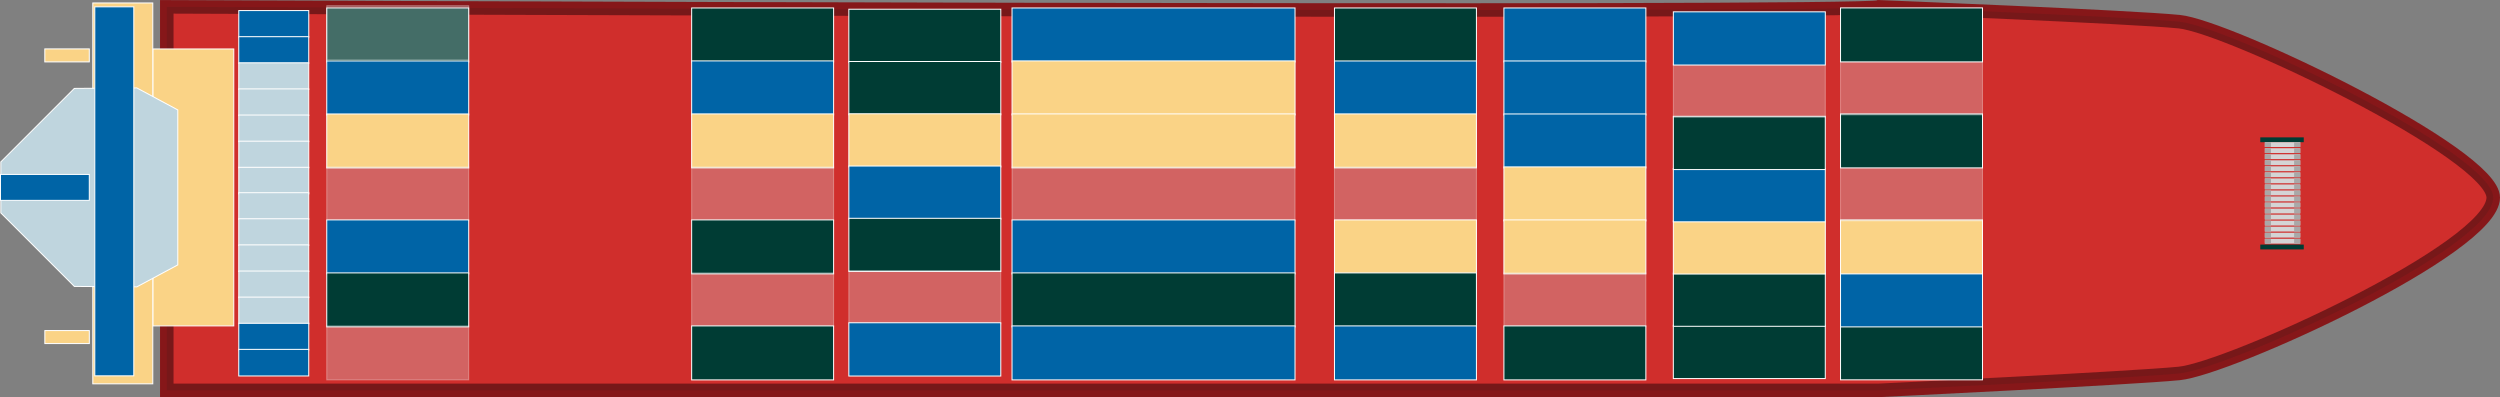 <svg xmlns="http://www.w3.org/2000/svg" viewBox="0 0 876.88 139.29"><rect x="0" y="0" width="876.88" height="139.29" fill="#808080" stroke="none"/><defs><style>.cls-1{fill:#ee312f;stroke:#861719;stroke-width:4.74px;}.cls-1,.cls-10,.cls-6,.cls-7,.cls-8,.cls-9{stroke-miterlimit:10;}.cls-2{fill:#231f20;opacity:0.15;}.cls-3,.cls-9{fill:#003c34;}.cls-10,.cls-4{fill:#d4d4d5;}.cls-5{fill:#a9a8a8;}.cls-6{fill:#fad386;}.cls-10,.cls-6,.cls-7,.cls-8,.cls-9{stroke:#fff;stroke-width:0.35px;}.cls-7{fill:#bfd5de;}.cls-8{fill:#0064a6;}.cls-10{opacity:0.32;}</style></defs><title>Asset 2</title><g id="Layer_2" data-name="Layer 2"><g id="Layer_1-2" data-name="Layer 1"><path class="cls-1" d="M659.19,136.91s87.94-4.25,105.16-5.92S874.51,87.12,874.51,69.3c0-15.42-92.94-60-110.15-61.7S659.19,2.4,659.19,2.4c-4.57,2.5-600.69,0-600.69,0V136.91Z"/><path class="cls-2" d="M659.19,136.91s87.94-4.25,105.16-5.92S874.51,87.12,874.51,69.3c0-15.42-92.94-60-110.15-61.7S659.19,2.4,659.19,2.4c-4.57,2.5-600.69,0-600.69,0V136.91Z"/><rect class="cls-3" x="799.58" y="41.4" width="1.69" height="15.25" transform="translate(849.45 -751.4) rotate(90)"/><rect class="cls-4" x="799.76" y="44.5" width="1.69" height="12.43" transform="translate(851.32 -749.89) rotate(90)"/><rect class="cls-4" x="799.76" y="46.62" width="1.69" height="12.43" transform="translate(853.44 -747.77) rotate(90)"/><rect class="cls-4" x="799.76" y="48.74" width="1.69" height="12.43" transform="translate(855.56 -745.65) rotate(90)"/><rect class="cls-4" x="799.76" y="50.86" width="1.69" height="12.43" transform="translate(857.68 -743.53) rotate(90)"/><rect class="cls-4" x="799.76" y="52.97" width="1.69" height="12.43" transform="translate(859.8 -741.42) rotate(90)"/><rect class="cls-4" x="799.76" y="55.09" width="1.69" height="12.43" transform="translate(861.91 -739.3) rotate(90)"/><rect class="cls-4" x="799.76" y="57.21" width="1.69" height="12.43" transform="translate(864.03 -737.18) rotate(90)"/><rect class="cls-4" x="799.76" y="59.33" width="1.69" height="12.43" transform="translate(866.15 -735.06) rotate(90)"/><rect class="cls-4" x="799.76" y="61.44" width="1.69" height="12.43" transform="translate(868.27 -732.94) rotate(90)"/><rect class="cls-4" x="799.76" y="63.56" width="1.69" height="12.43" transform="translate(870.39 -730.83) rotate(90)"/><rect class="cls-4" x="799.76" y="65.68" width="1.69" height="12.43" transform="translate(872.5 -728.71) rotate(90)"/><rect class="cls-4" x="799.76" y="67.8" width="1.69" height="12.43" transform="translate(874.62 -726.59) rotate(90)"/><rect class="cls-4" x="799.76" y="69.92" width="1.69" height="12.43" transform="translate(876.74 -724.47) rotate(90)"/><rect class="cls-4" x="799.76" y="72.03" width="1.69" height="12.43" transform="translate(878.86 -722.36) rotate(90)"/><rect class="cls-4" x="799.76" y="74.15" width="1.69" height="12.43" transform="translate(880.97 -720.24) rotate(90)"/><rect class="cls-4" x="799.76" y="76.27" width="1.69" height="12.43" transform="translate(883.09 -718.12) rotate(90)"/><rect class="cls-4" x="799.76" y="78.39" width="1.69" height="12.43" transform="translate(885.21 -716) rotate(90)"/><rect class="cls-5" x="794.62" y="49.64" width="1.69" height="2.16" transform="translate(846.19 -744.75) rotate(90)"/><rect class="cls-5" x="794.62" y="51.76" width="1.69" height="2.16" transform="translate(848.31 -742.63) rotate(90)"/><rect class="cls-5" x="794.62" y="53.87" width="1.69" height="2.16" transform="translate(850.42 -740.51) rotate(90)"/><rect class="cls-5" x="794.62" y="55.99" width="1.69" height="2.16" transform="translate(852.54 -738.4) rotate(90)"/><rect class="cls-5" x="794.62" y="58.11" width="1.69" height="2.16" transform="translate(854.66 -736.28) rotate(90)"/><rect class="cls-5" x="794.62" y="60.23" width="1.69" height="2.16" transform="translate(856.78 -734.16) rotate(90)"/><rect class="cls-5" x="794.62" y="62.35" width="1.69" height="2.16" transform="translate(858.9 -732.04) rotate(90)"/><rect class="cls-5" x="794.62" y="64.46" width="1.69" height="2.16" transform="translate(861.01 -729.93) rotate(90)"/><rect class="cls-5" x="794.62" y="66.58" width="1.69" height="2.16" transform="translate(863.13 -727.81) rotate(90)"/><rect class="cls-5" x="794.62" y="68.7" width="1.69" height="2.16" transform="translate(865.25 -725.69) rotate(90)"/><rect class="cls-5" x="794.62" y="70.82" width="1.69" height="2.16" transform="translate(867.37 -723.57) rotate(90)"/><rect class="cls-5" x="794.62" y="72.93" width="1.69" height="2.16" transform="translate(869.48 -721.45) rotate(90)"/><rect class="cls-5" x="794.62" y="75.05" width="1.69" height="2.16" transform="translate(871.6 -719.34) rotate(90)"/><rect class="cls-5" x="794.62" y="77.17" width="1.69" height="2.16" transform="translate(873.72 -717.22) rotate(90)"/><rect class="cls-5" x="794.62" y="79.29" width="1.69" height="2.16" transform="translate(875.84 -715.1) rotate(90)"/><rect class="cls-5" x="794.62" y="81.41" width="1.69" height="2.16" transform="translate(877.96 -712.98) rotate(90)"/><rect class="cls-5" x="794.62" y="83.52" width="1.69" height="2.16" transform="translate(880.07 -710.87) rotate(90)"/><rect class="cls-5" x="804.9" y="49.64" width="1.69" height="2.16" transform="translate(856.46 -755.02) rotate(90)"/><rect class="cls-5" x="804.9" y="51.76" width="1.69" height="2.16" transform="translate(858.58 -752.91) rotate(90)"/><rect class="cls-5" x="804.9" y="53.87" width="1.69" height="2.16" transform="translate(860.7 -750.79) rotate(90)"/><rect class="cls-5" x="804.9" y="55.99" width="1.69" height="2.16" transform="translate(862.81 -748.67) rotate(90)"/><rect class="cls-5" x="804.9" y="58.11" width="1.69" height="2.16" transform="translate(864.93 -746.55) rotate(90)"/><rect class="cls-5" x="804.9" y="60.23" width="1.69" height="2.16" transform="translate(867.05 -744.43) rotate(90)"/><rect class="cls-5" x="804.9" y="62.35" width="1.69" height="2.16" transform="translate(869.17 -742.32) rotate(90)"/><rect class="cls-5" x="804.9" y="64.46" width="1.69" height="2.16" transform="translate(871.29 -740.2) rotate(90)"/><rect class="cls-5" x="804.9" y="66.58" width="1.69" height="2.16" transform="translate(873.4 -738.08) rotate(90)"/><rect class="cls-5" x="804.9" y="68.7" width="1.69" height="2.16" transform="translate(875.52 -735.96) rotate(90)"/><rect class="cls-5" x="804.9" y="70.82" width="1.69" height="2.16" transform="translate(877.64 -733.85) rotate(90)"/><rect class="cls-5" x="804.9" y="72.93" width="1.69" height="2.16" transform="translate(879.76 -731.73) rotate(90)"/><rect class="cls-5" x="804.9" y="75.05" width="1.69" height="2.16" transform="translate(881.88 -729.61) rotate(90)"/><rect class="cls-5" x="804.9" y="77.17" width="1.69" height="2.16" transform="translate(883.99 -727.49) rotate(90)"/><rect class="cls-5" x="804.9" y="79.29" width="1.69" height="2.16" transform="translate(886.11 -725.37) rotate(90)"/><rect class="cls-5" x="804.9" y="81.41" width="1.69" height="2.16" transform="translate(888.23 -723.26) rotate(90)"/><rect class="cls-5" x="804.9" y="83.52" width="1.69" height="2.16" transform="translate(890.35 -721.14) rotate(90)"/><rect class="cls-3" x="799.58" y="79.01" width="1.69" height="15.25" transform="translate(887.06 -713.79) rotate(90)"/><rect class="cls-6" x="19.23" y="51.53" width="97.13" height="28.4" transform="translate(133.53 -2.06) rotate(90)"/><rect class="cls-6" x="-23.73" y="57.32" width="133.6" height="21.04" transform="translate(110.91 24.77) rotate(90)"/><polygon class="cls-7" points="47.98 100.62 26.07 100.46 0.29 74.68 0.29 56.79 26.07 31.01 47.98 30.84 62.36 38.56 62.36 92.91 47.98 100.62"/><rect class="cls-8" x="-24.63" y="60.28" width="129.44" height="13.68" transform="translate(107.21 27.02) rotate(90)"/><rect class="cls-6" x="21.24" y="11.65" width="4.56" height="15.6" transform="translate(42.97 -4.08) rotate(90)"/><rect class="cls-6" x="21.24" y="110.43" width="4.56" height="15.6" transform="translate(141.76 94.71) rotate(90)"/><rect class="cls-8" x="11.2" y="50.16" width="9.1" height="31.15" transform="translate(81.48 49.98) rotate(90)"/><rect class="cls-9" x="130.04" y="-12.64" width="18.94" height="49.79" transform="translate(151.76 -127.24) rotate(90)"/><rect class="cls-8" x="130.04" y="5.95" width="18.94" height="49.79" transform="translate(170.35 -108.66) rotate(90)"/><rect class="cls-6" x="130.04" y="24.53" width="18.94" height="49.79" transform="translate(188.93 -90.07) rotate(90)"/><rect class="cls-10" x="130.04" y="-13.43" width="18.94" height="49.79" transform="translate(150.97 -128.03) rotate(90)"/><rect class="cls-10" x="130.04" y="43.12" width="18.94" height="49.79" transform="translate(207.52 -71.49) rotate(90)"/><rect class="cls-8" x="130.04" y="61.7" width="18.94" height="49.79" transform="translate(226.1 -52.9) rotate(90)"/><rect class="cls-9" x="130.04" y="80.29" width="18.94" height="49.79" transform="translate(244.69 -34.32) rotate(90)"/><rect class="cls-10" x="130.04" y="98.87" width="18.94" height="49.79" transform="translate(263.27 -15.74) rotate(90)"/><rect class="cls-9" x="258.02" y="-12.64" width="18.94" height="49.79" transform="translate(279.75 -255.23) rotate(90)"/><rect class="cls-8" x="258.02" y="5.95" width="18.94" height="49.79" transform="translate(298.34 -236.65) rotate(90)"/><rect class="cls-6" x="258.02" y="24.53" width="18.94" height="49.79" transform="translate(316.92 -218.06) rotate(90)"/><rect class="cls-10" x="258.02" y="43.12" width="18.94" height="49.79" transform="translate(335.51 -199.48) rotate(90)"/><rect class="cls-9" x="258.02" y="61.7" width="18.94" height="49.79" transform="translate(354.09 -180.89) rotate(90)"/><rect class="cls-10" x="258.02" y="80.29" width="18.94" height="49.79" transform="translate(372.68 -162.31) rotate(90)"/><rect class="cls-9" x="258.02" y="98.87" width="18.94" height="49.79" transform="translate(391.26 -143.72) rotate(90)"/><rect class="cls-8" x="395.13" y="-37.37" width="18.94" height="99.26" transform="translate(416.86 -392.34) rotate(90)"/><rect class="cls-6" x="395.13" y="-18.79" width="18.94" height="99.26" transform="translate(435.45 -373.76) rotate(90)"/><rect class="cls-6" x="395.13" y="-0.2" width="18.94" height="99.26" transform="translate(454.03 -355.17) rotate(90)"/><rect class="cls-10" x="395.13" y="18.38" width="18.94" height="99.26" transform="translate(472.62 -336.59) rotate(90)"/><rect class="cls-8" x="395.13" y="36.97" width="18.94" height="99.26" transform="translate(491.2 -318) rotate(90)"/><rect class="cls-9" x="395.13" y="55.55" width="18.94" height="99.26" transform="translate(509.79 -299.42) rotate(90)"/><rect class="cls-8" x="395.13" y="74.14" width="18.94" height="99.26" transform="translate(528.37 -280.83) rotate(90)"/><rect class="cls-8" x="542.93" y="-12.64" width="18.94" height="49.79" transform="translate(564.65 -540.13) rotate(90)"/><rect class="cls-8" x="542.93" y="5.95" width="18.94" height="49.79" transform="translate(583.24 -521.55) rotate(90)"/><rect class="cls-8" x="542.93" y="24.53" width="18.94" height="49.79" transform="translate(601.82 -502.96) rotate(90)"/><rect class="cls-6" x="542.93" y="43.12" width="18.94" height="49.79" transform="translate(620.41 -484.38) rotate(90)"/><rect class="cls-6" x="542.93" y="61.7" width="18.94" height="49.79" transform="translate(638.99 -465.79) rotate(90)"/><rect class="cls-10" x="542.93" y="80.29" width="18.94" height="49.79" transform="translate(657.58 -447.21) rotate(90)"/><rect class="cls-9" x="542.93" y="98.87" width="18.94" height="49.79" transform="translate(676.16 -428.63) rotate(90)"/><rect class="cls-9" x="483.5" y="-12.64" width="18.94" height="49.79" transform="translate(505.22 -480.71) rotate(90)"/><rect class="cls-8" x="483.5" y="5.95" width="18.94" height="49.79" transform="translate(523.81 -462.12) rotate(90)"/><rect class="cls-6" x="483.5" y="24.53" width="18.94" height="49.79" transform="translate(542.39 -443.54) rotate(90)"/><rect class="cls-10" x="483.5" y="43.12" width="18.94" height="49.79" transform="translate(560.98 -424.95) rotate(90)"/><rect class="cls-6" x="483.5" y="61.7" width="18.94" height="49.79" transform="translate(579.56 -406.37) rotate(90)"/><rect class="cls-9" x="483.5" y="80.29" width="18.94" height="49.79" transform="translate(598.15 -387.78) rotate(90)"/><rect class="cls-8" x="483.5" y="98.87" width="18.94" height="49.79" transform="translate(616.73 -369.2) rotate(90)"/><rect class="cls-8" x="91.35" y="-3.9" width="9.33" height="24.55" transform="translate(104.4 -87.64) rotate(90)"/><rect class="cls-8" x="91.35" y="5.27" width="9.33" height="24.55" transform="translate(113.56 -78.48) rotate(90)"/><rect class="cls-7" x="91.35" y="14.43" width="9.33" height="24.55" transform="translate(122.72 -69.32) rotate(90)"/><rect class="cls-7" x="91.35" y="23.59" width="9.33" height="24.55" transform="translate(131.88 -60.16) rotate(90)"/><rect class="cls-7" x="91.35" y="32.75" width="9.33" height="24.55" transform="translate(141.04 -51) rotate(90)"/><rect class="cls-7" x="91.35" y="41.91" width="9.33" height="24.55" transform="translate(150.21 -41.84) rotate(90)"/><rect class="cls-7" x="91.35" y="51.07" width="9.33" height="24.55" transform="translate(159.37 -32.68) rotate(90)"/><rect class="cls-7" x="91.35" y="59.98" width="9.33" height="24.55" transform="translate(168.27 -23.77) rotate(90)"/><rect class="cls-7" x="91.35" y="69.14" width="9.33" height="24.55" transform="translate(177.43 -14.61) rotate(90)"/><rect class="cls-7" x="91.35" y="78.3" width="9.33" height="24.55" transform="translate(186.59 -5.45) rotate(90)"/><rect class="cls-7" x="91.35" y="87.46" width="9.33" height="24.55" transform="translate(195.76 3.71) rotate(90)"/><rect class="cls-7" x="91.35" y="96.62" width="9.33" height="24.55" transform="translate(204.92 12.87) rotate(90)"/><rect class="cls-8" x="91.35" y="105.78" width="9.33" height="24.55" transform="translate(214.08 22.04) rotate(90)"/><rect class="cls-8" x="91.35" y="114.95" width="9.33" height="24.55" transform="translate(223.24 31.2) rotate(90)"/><rect class="cls-9" x="315.05" y="-14.07" width="18.67" height="53.3" transform="translate(336.96 -311.8) rotate(90)"/><rect class="cls-9" x="315.05" y="4.26" width="18.67" height="53.3" transform="translate(355.29 -293.47) rotate(90)"/><rect class="cls-6" x="315.05" y="22.59" width="18.67" height="53.3" transform="translate(373.62 -275.15) rotate(90)"/><rect class="cls-8" x="315.05" y="40.92" width="18.67" height="53.3" transform="translate(391.95 -256.82) rotate(90)"/><rect class="cls-9" x="315.05" y="59.24" width="18.67" height="53.3" transform="translate(410.28 -238.49) rotate(90)"/><rect class="cls-10" x="315.05" y="77.57" width="18.67" height="53.3" transform="translate(428.6 -220.16) rotate(90)"/><rect class="cls-8" x="315.05" y="95.9" width="18.67" height="53.3" transform="translate(446.93 -201.83) rotate(90)"/><rect class="cls-9" x="661" y="98.87" width="18.94" height="49.79" transform="translate(546.7 794.23) rotate(-90)"/><rect class="cls-8" x="661" y="80.29" width="18.94" height="49.79" transform="translate(565.28 775.65) rotate(-90)"/><rect class="cls-6" x="661" y="61.7" width="18.94" height="49.79" transform="translate(583.87 757.06) rotate(-90)"/><rect class="cls-10" x="661" y="43.12" width="18.94" height="49.79" transform="translate(602.45 738.48) rotate(-90)"/><rect class="cls-9" x="661" y="24.53" width="18.94" height="49.79" transform="translate(621.04 719.89) rotate(-90)"/><rect class="cls-10" x="661" y="5.95" width="18.94" height="49.79" transform="translate(639.62 701.31) rotate(-90)"/><rect class="cls-9" x="661" y="-12.64" width="18.94" height="49.79" transform="translate(658.21 682.72) rotate(-90)"/><rect class="cls-9" x="604.24" y="96.79" width="18.67" height="53.3" transform="translate(490.13 737.02) rotate(-90)"/><rect class="cls-9" x="604.24" y="78.47" width="18.67" height="53.3" transform="translate(508.46 718.69) rotate(-90)"/><rect class="cls-6" x="604.24" y="60.14" width="18.67" height="53.3" transform="translate(526.79 700.36) rotate(-90)"/><rect class="cls-8" x="604.24" y="41.81" width="18.67" height="53.3" transform="translate(545.11 682.04) rotate(-90)"/><rect class="cls-9" x="604.24" y="23.48" width="18.67" height="53.3" transform="translate(563.44 663.71) rotate(-90)"/><rect class="cls-10" x="604.24" y="5.16" width="18.67" height="53.3" transform="translate(581.77 645.38) rotate(-90)"/><rect class="cls-8" x="604.24" y="-13.17" width="18.67" height="53.3" transform="translate(600.1 627.05) rotate(-90)"/></g></g></svg>